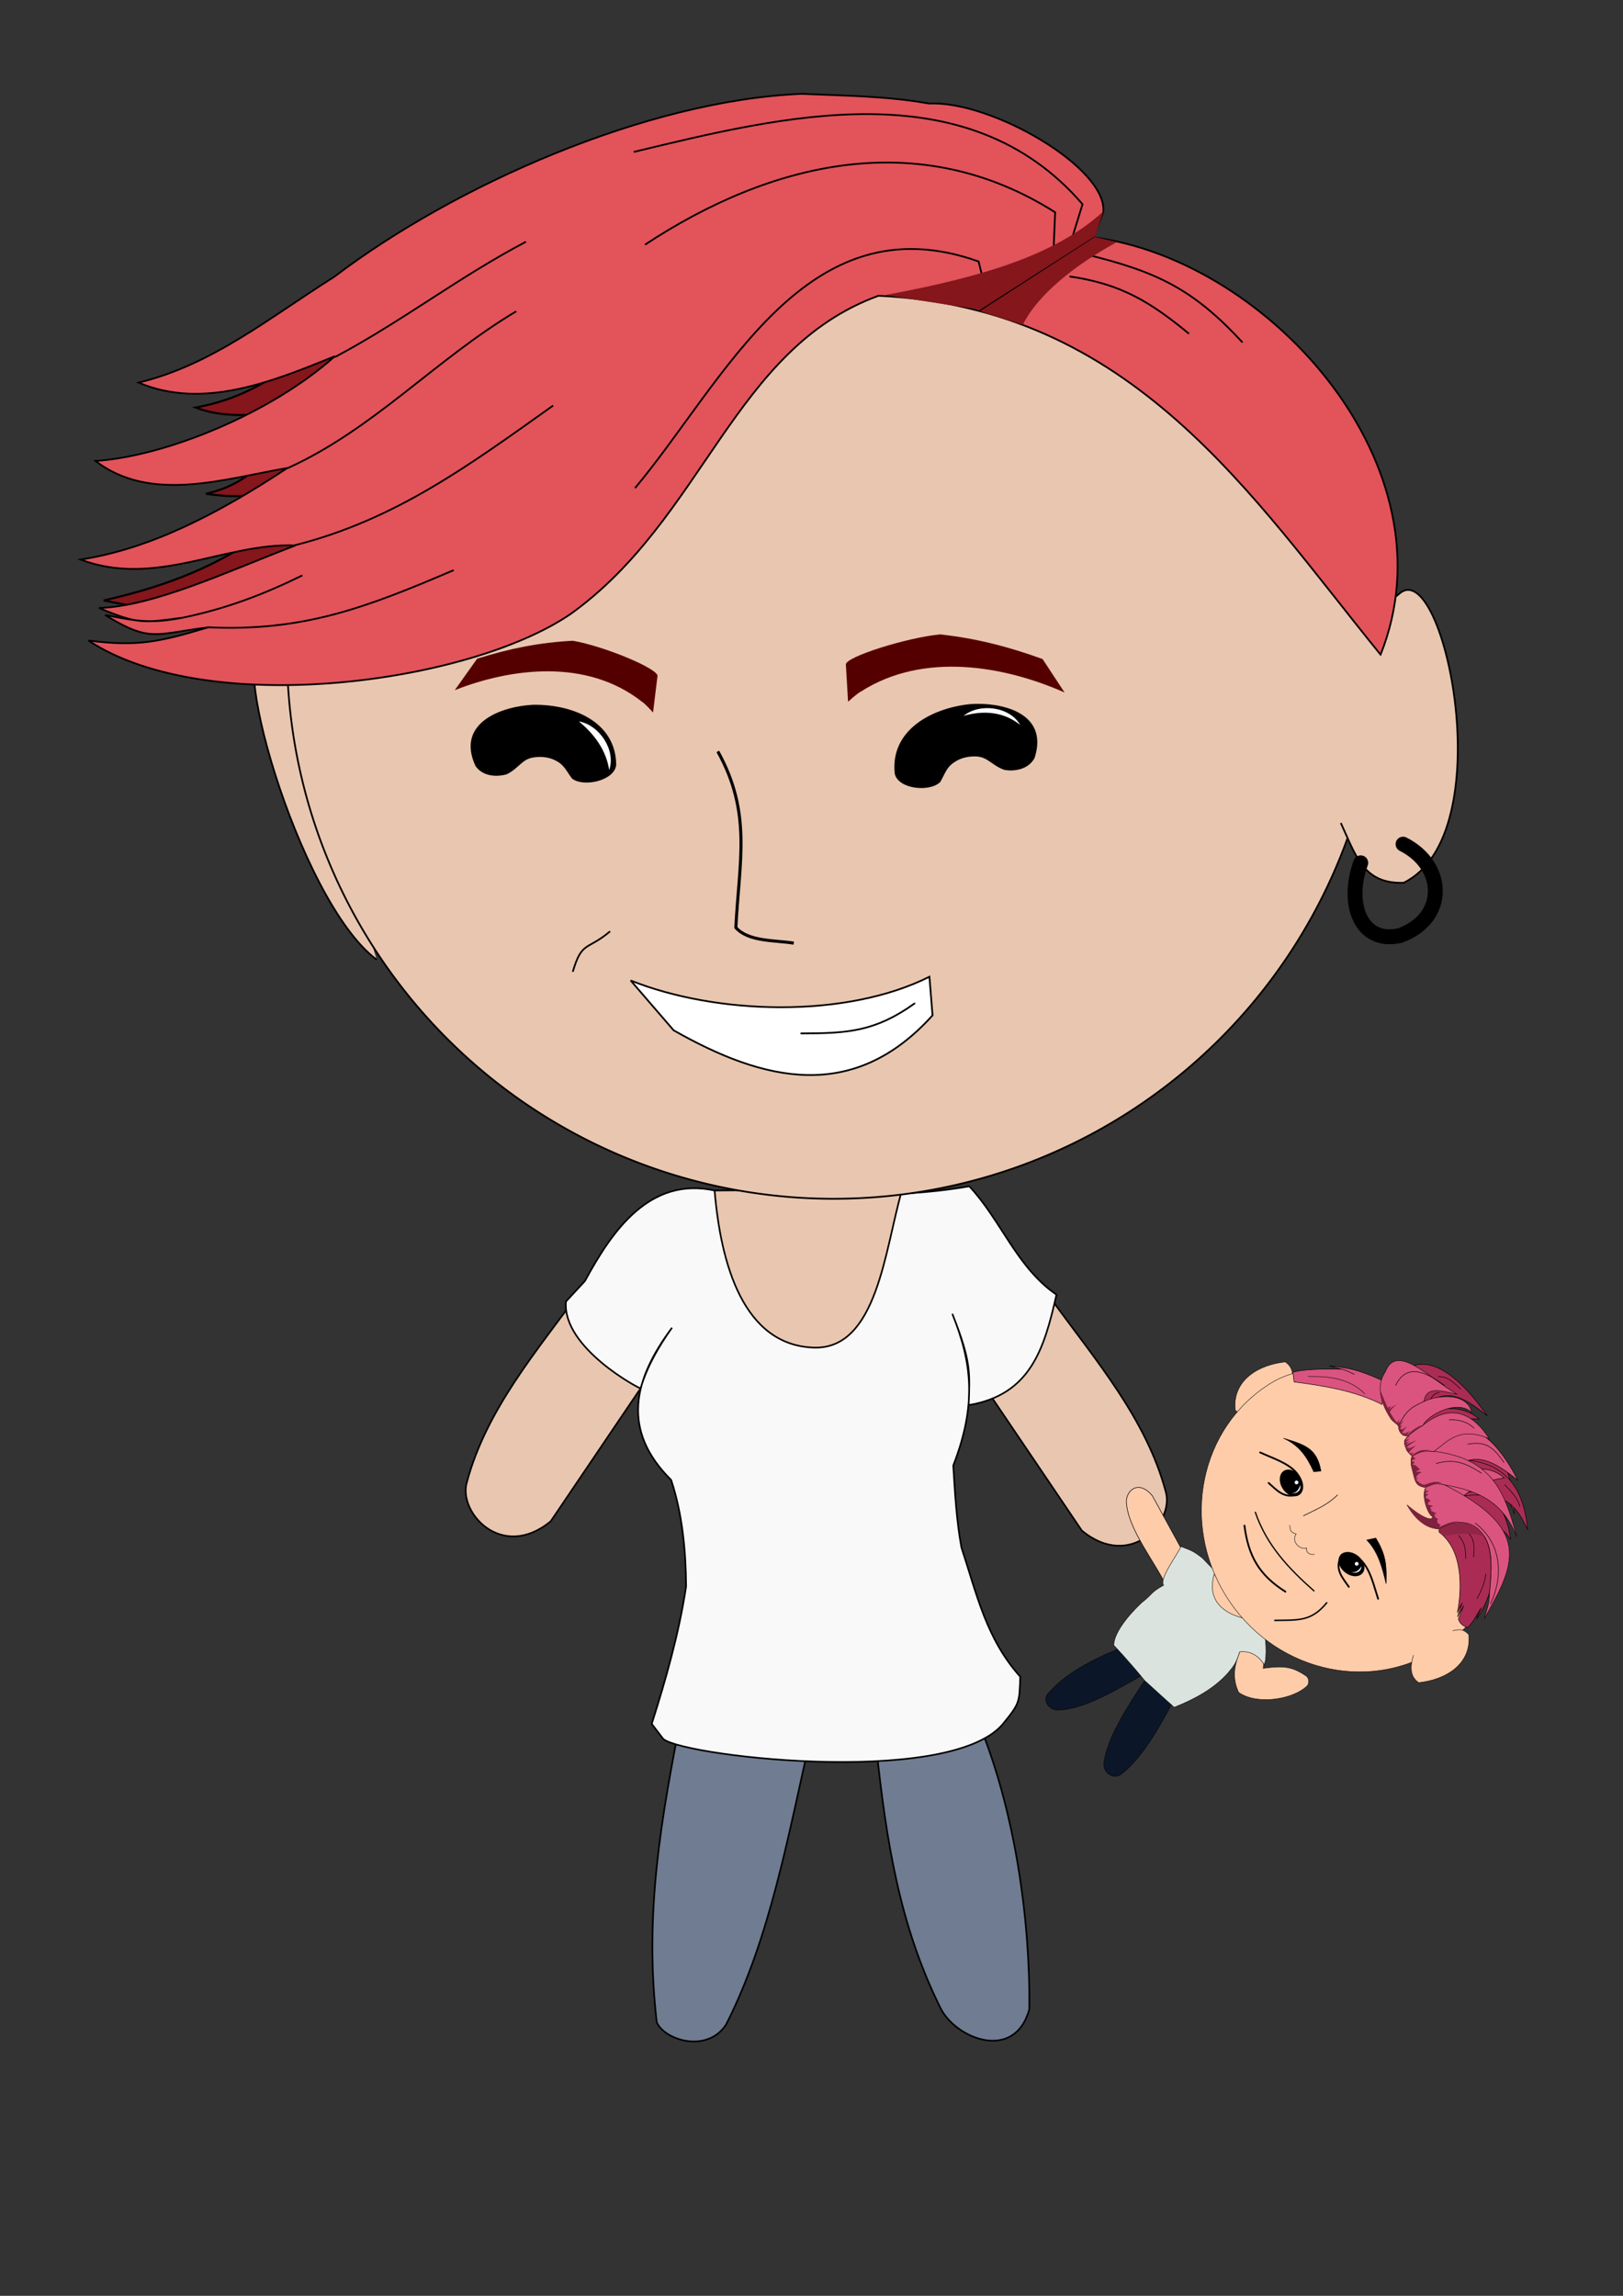 <?xml version="1.0" encoding="UTF-8" standalone="no"?>
<svg
   xmlns:dc="http://purl.org/dc/elements/1.1/"
   xmlns:cc="http://creativecommons.org/ns#"
   xmlns:rdf="http://www.w3.org/1999/02/22-rdf-syntax-ns#"
   xmlns:svg="http://www.w3.org/2000/svg"
   xmlns="http://www.w3.org/2000/svg"
   xmlns:sodipodi="http://sodipodi.sourceforge.net/DTD/sodipodi-0.dtd"
   xmlns:inkscape="http://www.inkscape.org/namespaces/inkscape"
   width="210mm"
   height="297mm"
   viewBox="0 0 210 297"
   version="1.1"
   id="svg1439"
   inkscape:version="1.0.1 (3bc2e813f5, 2020-09-07)"
   sodipodi:docname="Alessa.svg">
  <rect x="0" y="0" width="210" height="297" fill="#333333" stroke="none"/>
  <defs
     id="defs1433" />
  <sodipodi:namedview
     id="base"
     pagecolor="#ffffff"
     bordercolor="#666666"
     borderopacity="1.0"
     inkscape:pageopacity="0.0"
     inkscape:pageshadow="2"
     inkscape:zoom="0.7"
     inkscape:cx="403.50153"
     inkscape:cy="594.80859"
     inkscape:document-units="mm"
     inkscape:current-layer="g20769"
     inkscape:document-rotation="0"
     showgrid="false"
     inkscape:snap-nodes="false"
     inkscape:window-width="1920"
     inkscape:window-height="1017"
     inkscape:window-x="1912"
     inkscape:window-y="-8"
     inkscape:window-maximized="1" />
  <g
     inkscape:label="Layer 1"
     inkscape:groupmode="layer"
     id="layer1">
    <g
       id="g3259">
      <g
         id="g2206"
         transform="matrix(0.852,0,0,0.852,-55.864,44.942)">
        <g
           id="g2072"
           transform="matrix(0.943,0.034,-0.034,0.943,110.801,26.351)" />
      </g>
    </g>
    <path
       style="fill:#6f7c91;stroke:#000000;stroke-width:0.213px;stroke-linecap:butt;stroke-linejoin:miter;stroke-opacity:1"
       d="m 127.179,224.262 c 4.051,10.404 6.132,23.743 6.006,35.662 -1.918,6.935 -9.674,3.764 -11.551,-0.268 -5.286,-10.683 -6.953,-21.624 -8.221,-33.309 z"
       id="path953"
       sodipodi:nodetypes="ccccc" />
    <path
       style="fill:#6f7c91;stroke:#000000;stroke-width:0.213px;stroke-linecap:butt;stroke-linejoin:miter;stroke-opacity:1"
       d="m 104.876,224.745 c -2.858,12.565 -5.233,25.973 -10.935,37.177 -2.509,3.789 -8.054,1.936 -8.963,-0.326 -1.646,-14.072 0.58,-26.488 3.286,-40.193 z"
       id="path955"
       sodipodi:nodetypes="ccccc" />
    <path
       style="fill:#e9c6af;fill-opacity:1;stroke:#000000;stroke-width:0.213px;stroke-linecap:butt;stroke-linejoin:miter;stroke-opacity:1"
       d="m 82.89,179.602 -11.637,17.203 c -6.346,5.203 -12.046,-1.205 -10.834,-5.092 2.519,-9.368 9.024,-16.908 14.646,-24.655 z"
       id="path949-3"
       sodipodi:nodetypes="ccccc" />
    <path
       style="fill:#e9c6af;fill-opacity:1;stroke:#000000;stroke-width:0.213px;stroke-linecap:butt;stroke-linejoin:miter;stroke-opacity:1"
       d="m 128.348,180.81 11.637,17.203 c 6.346,5.203 12.046,-1.205 10.834,-5.092 -2.519,-9.368 -9.024,-16.908 -14.646,-24.655 z"
       id="path949"
       sodipodi:nodetypes="ccccc" />
    <path
       style="fill:#f9f9f9;stroke:#000000;stroke-width:0.213px;stroke-linecap:butt;stroke-linejoin:miter;stroke-opacity:1"
       d="M 92.462,154.013 C 84.104,152.202 79.249,159.123 75.684,165.726 l -2.454,2.649 c -0.531,5.995 9.635,11.359 9.66,11.228 0.844,-2.863 2.355,-5.436 4.059,-7.839 -5.001,6.701 -6.596,13.254 -0.107,19.696 1.449,4.385 1.901,9.15 1.934,13.761 -0.888,5.949 -2.62,12.046 -4.449,17.789 l 1.38,1.8 c 1.016,2.187 36.885,6.598 44.026,-1.747 2.251,-2.756 2.155,-2.786 2.277,-6.154 -4.392,-4.901 -5.6,-10.592 -7.607,-16.706 -0.65,-3.511 -0.839,-7.057 -1.06,-10.611 3.065,-7.926 2.431,-13.27 -0.123,-19.628 2.55,6.367 2.239,7.816 2.11,11.808 7.994,-1.325 9.783,-7.258 11.366,-14.284 -5.134,-3.526 -7.106,-9.536 -11.28,-14.025 -10.806,1.923 -21.999,0.756 -32.954,0.552 z"
       id="path945"
       sodipodi:nodetypes="cccccccccccccccccc" />
    <path
       style="fill:#e9c6af;fill-opacity:1;stroke:#000000;stroke-width:0.213px;stroke-linecap:butt;stroke-linejoin:miter;stroke-opacity:1"
       d="m 92.462,154.013 c 0.792,9.469 3.708,20.057 12.881,20.32 8.153,0.233 9.161,-12.77 11.322,-20.201 L 97.016,153.973 Z"
       id="path947"
       sodipodi:nodetypes="csccc" />
    <g
       id="g20232">
      <path
         style="fill:#e9c6af;fill-opacity:1;stroke:#000000;stroke-width:0.225px;stroke-linecap:butt;stroke-linejoin:miter;stroke-opacity:1"
         d="m 37.339,86.739 -2.662,-2.676 c -6.016,-2.836 3.799,32.433 14.065,40.089"
         id="path2062"
         sodipodi:nodetypes="ccc" />
      <path
         id="path2016"
         style="fill:#e9c6af;fill-opacity:1;stroke:#000000;stroke-width:0.226;stroke-linecap:round;stroke-linejoin:round"
         d="M 107.858,13.632 A 70.725,70.725 0 0 0 37.133,84.357 70.725,70.725 0 0 0 107.858,155.081 70.725,70.725 0 0 0 178.582,84.357 70.725,70.725 0 0 0 166.33,44.57 l -2.374,4.178 -54.332,-30.875 2.342,-4.122 a 70.725,70.725 0 0 0 -4.108,-0.12 z" />
      <path
         style="fill:#000000;stroke:#000000;stroke-width:0.225px;stroke-linecap:butt;stroke-linejoin:miter;stroke-opacity:1"
         d="m 115.88,100.064 c -0.596,-5.528 4.691,-8.342 9.64,-8.863 3.646,-0.281 10.154,0.887 8.24,6.813 -0.773,1.45 -2.549,1.678 -3.758,1.481 -1.593,-0.552 -2.165,-1.718 -3.724,-1.747 -0.995,-0.043 -2.01,0.205 -2.733,0.683 -1.182,0.713 -1.352,1.598 -1.971,2.659 -1.296,1.285 -5.268,0.889 -5.694,-1.025 z"
         id="path2018"
         sodipodi:nodetypes="cccccccc" />
      <path
         style="fill:#000000;stroke:#000000;stroke-width:0.225px;stroke-linecap:butt;stroke-linejoin:miter;stroke-opacity:1"
         d="m 79.619,98.93 c -0.071,-5.56 -5.658,-7.719 -10.634,-7.642 -3.653,0.158 -9.974,2.098 -7.363,7.752 0.941,1.347 2.732,1.361 3.909,1.019 1.515,-0.739 1.943,-1.966 3.487,-2.181 0.982,-0.162 2.02,-0.037 2.796,0.351 1.259,0.566 1.534,1.424 2.275,2.403 1.441,1.121 5.337,0.25 5.53,-1.701 z"
         id="path2018-2"
         sodipodi:nodetypes="cccccccc" />
      <path
         style="fill:#550000;stroke:none;stroke-width:0.226;stroke-linecap:butt;stroke-linejoin:round;stroke-miterlimit:4;stroke-dasharray:none;stroke-opacity:1"
         d="m 109.445,85.942 0.285,4.84 c 0,0 1.253,-1.139 1.651,-1.31 8.148,-5.225 18.663,-3.295 26.365,0.114 l -2.847,-4.328 c -4.443,-1.611 -8.577,-2.675 -13.268,-3.189 -4.379,0.434 -12.129,2.886 -12.186,3.872 z"
         id="path2035"
         sodipodi:nodetypes="ccccccc" />
      <path
         style="fill:#550000;fill-opacity:1;stroke:none;stroke-width:0.215;stroke-linecap:butt;stroke-linejoin:round;stroke-miterlimit:4;stroke-dasharray:none;stroke-opacity:1"
         d="m 85.076,87.436 -0.578,4.734 c 0,0 -1.076,-1.194 -1.431,-1.386 -7.144,-5.627 -16.929,-4.374 -24.227,-1.499 l 2.898,-4.074 c 4.187,-1.31 8.054,-2.101 12.396,-2.319 3.994,0.694 10.953,3.574 10.942,4.545 z"
         id="path2035-2"
         sodipodi:nodetypes="ccccccc" />
      <path
         style="fill:none;stroke:#000000;stroke-width:0.396;stroke-linecap:butt;stroke-linejoin:miter;stroke-miterlimit:4;stroke-dasharray:none;stroke-opacity:1"
         d="m 92.877,97.207 c 4.432,7.962 2.766,14.173 2.335,22.79 1.608,1.841 5.071,1.625 7.489,2.013"
         id="path2052"
         sodipodi:nodetypes="ccc" />
      <path
         style="fill:#ffffff;stroke:#000000;stroke-width:0.225px;stroke-linecap:butt;stroke-linejoin:miter;stroke-opacity:1"
         d="m 81.603,126.843 c 11.106,4.438 27.778,4.955 38.655,-0.483 l 0.403,4.993 c -10.241,11.352 -21.792,8.586 -33.501,1.933 z"
         id="path2054"
         sodipodi:nodetypes="ccccc" />
      <path
         style="fill:none;stroke:#000000;stroke-width:0.225px;stroke-linecap:butt;stroke-linejoin:miter;stroke-opacity:1"
         d="m 74.113,125.715 c 1.185,-4.035 1.846,-2.708 4.832,-5.235"
         id="path2056"
         sodipodi:nodetypes="cc" />
      <path
         style="fill:#e9c6af;fill-opacity:1;stroke:#000000;stroke-width:0.225px;stroke-linecap:butt;stroke-linejoin:miter;stroke-opacity:1"
         d="m 178.804,78.685 2.416,-2.013 c 5.686,-4.285 13.144,31.273 0.403,37.528 -5.242,0.183 -6.181,-3.524 -8.134,-7.731"
         id="path2060"
         sodipodi:nodetypes="cccc" />
      <path
         style="fill:#84161c;fill-opacity:1;stroke:#000000;stroke-width:0.265px;stroke-linecap:butt;stroke-linejoin:miter;stroke-opacity:1"
         d="M 73.138,20.033 54.24,35.152 39.31,46.68 c -4.54,2.048 -6.872,4.671 -13.985,6.048 3.743,1.418 7.337,0.89 10.961,0.756 l 20.411,-6.237 -19.088,9.449 c -3.654,2.394 -4.798,5.764 -10.961,7.182 7.312,1.098 12.221,-1.008 18.332,-1.512 l -11.528,6.993 c -4.849,3.39 -10.798,6.244 -20.033,8.315 L 20.978,79.186 43.278,75.784 71.249,62.177 Z"
         id="path20201"
         sodipodi:nodetypes="ccccccccccccccc" />
      <path
         style="fill:#e2535a;fill-opacity:1;stroke:#000000;stroke-width:0.225px;stroke-linecap:butt;stroke-linejoin:miter;stroke-opacity:1"
         d="m 178.632,84.689 c 9.674,-24.212 -14.306,-50.969 -37.128,-53.983 l 1.253,-3.303 c 0.531,-5.673 -14.454,-14.407 -22.55,-14.008 -5.456,-0.978 -10.992,-1.015 -16.514,-1.253 -20.037,0.835 -44.89,11.838 -60.475,23.689 -8.286,5.201 -15.703,11.354 -25.283,13.667 8.389,3.558 17.43,-0.18 25.397,-3.417 -8.337,7.464 -21.982,12.959 -30.978,13.553 7.167,5.476 16.577,2.328 24.828,0.911 -9.006,5.948 -17.762,10.466 -26.764,11.844 9.754,3.672 18.697,-2.201 27.789,-1.822 -8.596,3.293 -18.368,7.896 -25.397,8.086 5.102,2.118 5.657,1.941 10.819,1.253 -4.093,0.82 -6.091,0.425 -10.022,-0.342 5.865,3.609 6.496,2.436 13.325,1.594 -6.435,1.934 -9.221,2.508 -15.489,1.708 15.357,10.126 49.146,5.598 62.368,-3.42 17.321,-12.414 21.05,-34.344 39.864,-41.184 32.921,1.561 48.227,25.866 64.955,46.426 z"
         id="path2058"
         sodipodi:nodetypes="cccccccccccccccccccc" />
      <path
         style="fill:none;stroke:#000000;stroke-width:1.93;stroke-linecap:round;stroke-linejoin:miter;stroke-miterlimit:4;stroke-dasharray:none;stroke-opacity:1"
         d="m 181.542,109.206 c 5.536,2.792 5.731,9.597 -0.4,11.821 -5.111,1.162 -7.003,-4.174 -5.076,-9.405"
         id="path2133"
         sodipodi:nodetypes="ccc" />
      <path
         style="fill:none;stroke:#000000;stroke-width:0.225px;stroke-linecap:butt;stroke-linejoin:miter;stroke-opacity:1"
         d="m 138.377,31.896 1.691,-5.476 C 125.072,9.012 101.283,15.006 82.005,19.655 v 0"
         id="path2145"
         sodipodi:nodetypes="cccc" />
      <path
         style="fill:none;stroke:#000000;stroke-width:0.225px;stroke-linecap:butt;stroke-linejoin:miter;stroke-opacity:1"
         d="m 136.283,33.185 0.242,-5.718 C 118.879,16.278 99.693,20.961 83.455,31.655"
         id="path2147"
         sodipodi:nodetypes="ccc" />
      <path
         style="fill:none;stroke:#000000;stroke-width:0.225px;stroke-linecap:butt;stroke-linejoin:miter;stroke-opacity:1"
         d="m 127.264,36.406 -0.644,-2.577 C 104.246,25.854 93.802,49.236 82.166,63.142"
         id="path2149"
         sodipodi:nodetypes="ccc" />
      <path
         style="fill:none;stroke:#000000;stroke-width:0.225px;stroke-linecap:butt;stroke-linejoin:miter;stroke-opacity:1"
         d="m 140.31,32.863 c 9.34,2.247 14.062,4.51 20.455,11.435"
         id="path2151"
         sodipodi:nodetypes="cc" />
      <path
         style="fill:none;stroke:#000000;stroke-width:0.225px;stroke-linecap:butt;stroke-linejoin:miter;stroke-opacity:1"
         d="m 138.377,35.762 c 6.647,0.953 10.435,3.269 15.462,7.409"
         id="path2153"
         sodipodi:nodetypes="cc" />
      <path
         style="fill:none;stroke:#000000;stroke-width:0.225px;stroke-linecap:butt;stroke-linejoin:miter;stroke-opacity:1"
         d="M 43.333,46.195 C 52.064,41.56 59.213,35.931 68.046,31.276"
         id="path2155"
         sodipodi:nodetypes="cc" />
      <path
         style="fill:none;stroke:#000000;stroke-width:0.225px;stroke-linecap:butt;stroke-linejoin:miter;stroke-opacity:1"
         d="M 37.197,60.573 C 48.38,55.504 56.254,46.563 66.794,40.273"
         id="path2157"
         sodipodi:nodetypes="cc" />
      <path
         style="fill:none;stroke:#000000;stroke-width:0.225px;stroke-linecap:butt;stroke-linejoin:miter;stroke-opacity:1"
         d="M 38.08,70.554 C 51.186,67.256 60.747,60.154 71.577,52.459"
         id="path2159"
         sodipodi:nodetypes="cc" />
      <path
         style="fill:none;stroke:#000000;stroke-width:0.225px;stroke-linecap:butt;stroke-linejoin:miter;stroke-opacity:1"
         d="m 23.566,79.923 c 5.726,-1.188 10.424,-2.974 15.553,-5.484"
         id="path2161"
         sodipodi:nodetypes="cc" />
      <path
         style="fill:none;stroke:#000000;stroke-width:0.225px;stroke-linecap:butt;stroke-linejoin:miter;stroke-opacity:1"
         d="M 26.832,81.146 C 39.302,81.744 47.481,78.552 58.708,73.756"
         id="path2163"
         sodipodi:nodetypes="cc" />
      <path
         style="fill:none;stroke:#000000;stroke-width:0.226;stroke-linecap:round;stroke-linejoin:miter;stroke-miterlimit:4;stroke-dasharray:none;stroke-opacity:1"
         d="m 118.325,129.822 c -5.079,3.628 -8.64,3.866 -14.657,3.866"
         id="path2165"
         sodipodi:nodetypes="cc" />
      <path
         style="fill:#ffffff;stroke:none;stroke-width:0.265px;stroke-linecap:butt;stroke-linejoin:miter;stroke-opacity:1"
         d="m 124.681,92.609 c 2.085,-1.701 5.977,-1.195 7.317,1.169 -2.141,-1.726 -4.783,-1.905 -7.317,-1.169 z"
         id="path2208"
         sodipodi:nodetypes="ccc" />
      <path
         style="fill:#ffffff;stroke:none;stroke-width:0.265px;stroke-linecap:butt;stroke-linejoin:miter;stroke-opacity:1"
         d="m 74.901,93.326 c 2.652,0.456 4.825,3.724 3.921,6.287 -0.382,-2.562 -1.959,-4.688 -3.921,-6.287 z"
         id="path2208-0"
         sodipodi:nodetypes="ccc" />
      <path
         style="fill:none;stroke:#000000;stroke-width:0.265px;stroke-linecap:butt;stroke-linejoin:miter;stroke-opacity:1"
         d="m 141.517,30.687 -14.812,9.568"
         id="path20195"
         sodipodi:nodetypes="cc" />
      <path
         style="mix-blend-mode:darken;fill:#84161c;fill-opacity:1;stroke:none;stroke-width:0.265px;stroke-linecap:butt;stroke-linejoin:miter;stroke-opacity:1"
         d="m 142.759,27.348 c -6.264,5.728 -15.837,8.505 -28.232,10.828 l 12.284,1.89 14.93,-9.544 z"
         id="path20197"
         sodipodi:nodetypes="ccccc" />
      <path
         style="mix-blend-mode:darken;fill:#84161c;fill-opacity:1;stroke:none;stroke-width:0.265px;stroke-linecap:butt;stroke-linejoin:miter;stroke-opacity:1"
         d="m 126.788,40.26 5.553,1.762 c 1.879,-3.849 6.72,-7.738 12.176,-10.709 l -2.858,-0.661 z"
         id="path20199"
         sodipodi:nodetypes="ccccc" />
    </g>
    <g
       id="g3259-4"
       transform="matrix(0.375,0,0,0.375,-427.707,-38.647)">
      <g
         id="g2206-5"
         transform="matrix(0.852,0,0,0.852,-55.864,44.942)">
        <g
           id="g2072-6"
           transform="matrix(0.943,0.034,-0.034,0.943,110.801,26.351)" />
      </g>
      <g
         id="g20769"
         transform="matrix(0.177,0.191,-0.191,0.177,371.538,311.115)">
        <g
           id="g20885"
           transform="translate(3387.117,-2750.414)">
          <g
             id="g3969"
             transform="matrix(7.05,-5.114,5.114,7.05,-101.339,-899.662)">
            <path
               style="fill:#ffccaa;fill-opacity:1;stroke:#000000;stroke-width:0.09px;stroke-linecap:butt;stroke-linejoin:miter;stroke-opacity:1"
               d="m -14.665,157.735 -5.803,-6.921 c -2.675,-2.193 -4.18,0.177 -3.669,1.816 1.062,3.949 6.119,8.073 8.489,11.338 z"
               id="path949-9"
               sodipodi:nodetypes="ccccc" />
          </g>
          <path
             style="fill:#ffccaa;fill-opacity:1;stroke:#000000;stroke-width:0.586px;stroke-linecap:butt;stroke-linejoin:miter;stroke-opacity:1"
             d="m 751.417,300.456 c 13.209,6.861 26.152,-3.063 41.536,15.347 15.392,-21.673 23.493,-29.346 44.798,-34.497 5.949,-2.131 11.707,3.563 11.81,7.539 0.871,25.673 -26.035,66.356 -55.353,72.583 -38.264,-12.578 -36.951,-47.448 -62.996,-83.297 z"
             id="path3106-0"
             sodipodi:nodetypes="ccccccc" />
          <path
             style="fill:#0b1728;stroke:#000000;stroke-width:0.586px;stroke-linecap:butt;stroke-linejoin:miter;stroke-opacity:1"
             d="m 743.349,432.04 c 12.996,35.888 28.082,82.648 24.566,117.8 -2.127,12.932 -18.498,14.849 -25.454,7.104 -23.218,-25.658 -36.2,-81.864 -44.397,-114.84 z"
             id="path3089-9"
             sodipodi:nodetypes="ccccc" />
          <path
             style="fill:#0b1728;fill-opacity:1;stroke:#000000;stroke-width:0.586px;stroke-linecap:butt;stroke-linejoin:miter;stroke-opacity:1"
             d="m 648.043,427.601 c -13.815,35.379 -28.455,78.91 -24.566,117.8 -0.385,14.92 17.765,16.523 25.454,7.104 23.218,-25.658 33.24,-78.313 41.437,-111.288 z"
             id="path3089-2-0"
             sodipodi:nodetypes="ccccc" />
          <path
             style="fill:#dbe3de;stroke:#000000;stroke-width:0.586px;stroke-linecap:butt;stroke-linejoin:miter;stroke-opacity:1"
             d="m 630.856,275.663 c -13.145,2.399 -14.779,2.58 -30.356,10.405 4.622,10.042 11.692,51.066 22.019,51.733 -5.002,20.461 -1.017,16.643 -2.889,37.706 0.415,28.707 5.683,54.898 16.395,64.816 0,0 30.535,-0.393 62.04,1.78 21.065,-1.707 52.557,-4.626 52.557,-4.626 10.353,-26.591 17.651,-54.978 15.223,-82.096 -1.853,-16.765 -3.527,-19.073 -10.077,-31.572 13.479,-18.591 34.187,-11.414 34.299,-12.675 -2.656,-7.593 -28.028,-29.813 -40.738,-33.145 -6.709,-1.759 -12.971,-1.081 -18.113,0.142 -22.589,-7.165 -77.19,-2.935 -77.19,-2.935 z"
             id="path3087-4"
             sodipodi:nodetypes="ccccscscccsccc" />
          <g
             id="g20824"
             transform="rotate(10.906,643.929,298.609)">
            <path
               style="fill:#aa2c54;fill-opacity:1;stroke:#000000;stroke-width:0.705px;stroke-linecap:butt;stroke-linejoin:miter;stroke-opacity:1"
               d="m 674.764,-69.063 c 9.272,-77.055 65.184,-65.74 121.195,-33.928 -57.906,-14.629 -60.843,8.158 -77.867,58.445 17.907,-21.809 16.447,-61.259 80.484,-45.026 -31.346,11.716 -47.036,45.207 -52.726,71.166 z"
               id="path11741-9"
               sodipodi:nodetypes="cccccc" />
            <path
               style="fill:#aa2c54;fill-opacity:1;stroke:#000000;stroke-width:0.705px;stroke-linecap:butt;stroke-linejoin:miter;stroke-opacity:1"
               d="m 565.942,-49.773 c -34.126,-69.706 36.34,-88.025 100.645,-91.791 -56.55,19.215 -64.014,37.343 -50.951,88.802 3.166,-28.041 14.943,-67.493 48.848,-77.329 -17.126,21.965 -20.68,59.289 -11.338,84.168 z"
               id="path11741-97"
               sodipodi:nodetypes="cccccc" />
            <path
               style="fill:#aa2c54;fill-opacity:1;stroke:#000000;stroke-width:0.705px;stroke-linecap:butt;stroke-linejoin:miter;stroke-opacity:1"
               d="m 696.408,-79.855 c 37.791,-56.183 84.401,-47.959 126.582,-27.351 -45.954,-5.852 -64.034,5.654 -87.675,58.409 3.566,-52.626 54.899,-47.643 86.666,-32.242 -36.256,-0.562 -53.666,37.708 -63.389,62.441 z"
               id="path11741-2"
               sodipodi:nodetypes="cccccc" />
            <path
               style="fill:#da547f;fill-opacity:1;stroke:#000000;stroke-width:0.705px;stroke-linecap:butt;stroke-linejoin:miter;stroke-opacity:1"
               d="m 666.004,-39.996 c -34.126,-69.706 14.605,-98.002 94.588,-90.722 -56.55,19.215 -67.221,38.055 -54.158,89.514 3.166,-28.041 8.173,-66.068 42.078,-75.903 -12.494,24.46 -12.128,55.726 -2.786,80.605 z"
               id="path11741"
               sodipodi:nodetypes="cccccc" />
            <path
               style="fill:#ffccaa;fill-opacity:1;stroke:#000000;stroke-width:0.586px;stroke-linecap:butt;stroke-linejoin:miter;stroke-opacity:1"
               d="m 499.008,122.565 c -3.882,10.373 -5.617,13.117 -15.687,15.391 -36.005,-18.061 -34.185,-58.597 -18.943,-89.978 14.143,-6.425 25.483,3.01 34.63,13.319"
               id="path2812-9-3"
               sodipodi:nodetypes="cccc" />
            <path
               style="fill:#ffccaa;fill-opacity:1;stroke:#000000;stroke-width:0.586px;stroke-linecap:butt;stroke-linejoin:miter;stroke-opacity:1"
               d="m 653.075,276.355 c 25.377,28.222 51.7,15.621 69.555,-1.184 z"
               id="path3168-2"
               sodipodi:nodetypes="ccc" />
            <g
               id="g20772">
              <path
                 id="path2808-7"
                 style="mix-blend-mode:normal;fill:#ffccaa;stroke:#000000;stroke-width:0.574;stroke-linecap:round;stroke-linejoin:round;stroke-opacity:1"
                 d="m 803.727,-75.034 -94.51,32.241 -128.003,-28.711 -18.871,18.186 c 1.894,-2.084 3.894,-4.113 5.972,-6.097 -46.418,37.776 -90.103,80.845 -90.102,139.113 1.9e-4,109.808 93.14,198.825 208.034,198.825 114.894,0 208.033,-89.017 208.034,-198.825 3e-5,-70.782 -26.546,-119.124 -90.553,-154.731 z"
                 sodipodi:nodetypes="ccccccssc" />
            </g>
            <path
               style="fill:#da547f;fill-opacity:1;stroke:#000000;stroke-width:0.705px;stroke-linecap:butt;stroke-linejoin:miter;stroke-opacity:1"
               d="m 580.039,-31.018 c -35.325,20.993 -64.873,56.158 -86.943,83.024 l -11.759,-5.345 c 6.219,-21.069 30.992,-57.196 30.992,-57.196 2.077,-2.077 -13.181,12.153 -12.909,11.742 0.74,-1.116 12.402,-14.889 13.277,-15.904 11.557,-13.411 26.958,-24.581 42.755,-34.849 z"
               id="path11823"
               sodipodi:nodetypes="ccccsscc" />
            <path
               style="fill:#da547f;fill-opacity:1;stroke:#000000;stroke-width:0.586px;stroke-linecap:butt;stroke-linejoin:miter;stroke-opacity:1"
               d="m 545.596,-57.773 c 8.66,19.844 30.151,27.174 56.535,26.773 4.03,-0.061 11.255,-3.417 12.671,-3.487 1.112,-0.055 5.244,2.593 8.467,2.44 6.995,-0.332 6.956,-1.718 10.515,-6.222 2.369,9.413 4.028,9.281 14.31,11.396 3.126,0.643 11.074,-1.867 11.074,-1.867 0,0 3.567,5.831 12.622,8.468 16.605,4.835 22.842,10.043 32.032,-1.654 8.234,12.555 34.11,15.838 37.164,12.665 7.141,2.316 -4.472,12.53 -30.467,20.403 24.175,1.014 41.182,-6.5 49.53,-19.41 0,0 36.945,-2.849 57.416,-9.472 14.255,6.315 46.561,18.252 41.649,38.719 4.668,6.318 8.264,-4.046 12.647,-2.455 5.254,1.907 11.446,14.747 19.374,9.99 C 889.782,22.451 880.95,11.476 878.993,6.274 874.669,-5.22 875.899,-9.629 867.408,-19.792 878.808,-12.989 883.945,-5.384 892.602,4.235 851.717,-72.766 823.45,-110.86 714.466,-45.27 c 32.746,-37.375 63.12,-53.069 108.845,-44.557 -62.142,-19.231 -105.88,-26.005 -154.2,33.026 -1.442,-23.415 -10.661,-45.85 24.503,-70.891 -47.774,0.679 -66.517,24.904 -61.551,64.945 -8.023,-12.008 -5.707,-57.574 20.112,-63.689 -29.458,-9.635 -45.445,32.982 -46.044,46.044 -16.777,-13.649 0.975,-27.419 15.069,-42.276 -36.208,19.524 -100.867,31.606 -75.604,64.896 z"
               id="path2810-4"
               sodipodi:nodetypes="cssscscsccccccscsccccccccccc" />
            <path
               style="fill:#ffccaa;fill-opacity:1;stroke:#000000;stroke-width:0.586px;stroke-linecap:butt;stroke-linejoin:miter;stroke-opacity:1"
               d="m 883.939,47.859 c 3.882,-10.373 5.617,-13.117 15.687,-15.391 36.005,18.061 34.185,58.597 18.943,89.978 -14.143,6.425 -25.483,-3.01 -34.63,-13.319"
               id="path2812-6"
               sodipodi:nodetypes="cccc" />
            <path
               style="fill:#000000;stroke:#000000;stroke-width:0.586px;stroke-linecap:butt;stroke-linejoin:miter;stroke-opacity:1"
               d="m 548.89,103.503 c 19.487,-13.081 37.321,-13.353 58.9,-10.655 l 4.44,-8.583 c -28.997,-11.91 -41.936,0.51 -63.34,19.239 z"
               id="path2816-6"
               sodipodi:nodetypes="cccc" />
            <path
               style="fill:#000000;stroke:#000000;stroke-width:0.586px;stroke-linecap:butt;stroke-linejoin:miter;stroke-opacity:1"
               d="m 725.886,69.465 -4.144,11.543 c 21.655,-4.597 42.39,2.094 62.748,8.879 C 766.448,77.932 753.748,69.578 725.886,69.465 Z"
               id="path2818-4"
               sodipodi:nodetypes="cccc" />
            <g
               id="g2828-5"
               transform="matrix(2.215,0,0,2.215,454.768,-40.343)">
              <path
                 style="fill:none;stroke:#000000;stroke-width:1.065;stroke-linecap:round;stroke-linejoin:miter;stroke-miterlimit:4;stroke-dasharray:none;stroke-opacity:1"
                 d="m 42.362,81.25 c 9.721,-6.377 20.94,-17.034 31.734,-9.667 0.381,0.26 0.494,1.043 0.873,1.348 -0.029,0.612 0.718,1.093 0.641,1.644 -1.313,9.377 -9.306,10.166 -15.074,12.02"
                 id="path2820-5"
                 sodipodi:nodetypes="cscsc" />
              <ellipse
                 style="opacity:1;fill:#000000;stroke-width:0.279;stroke-linecap:round;stroke-linejoin:round"
                 id="path2824-3"
                 cx="67.753"
                 cy="74.969"
                 rx="8.553"
                 ry="6.281" />
            </g>
            <g
               id="g2828-7-9"
               transform="matrix(-2.088,0.74,0.74,2.088,824.151,-91.589)">
              <path
                 style="fill:none;stroke:#000000;stroke-width:1.065;stroke-linecap:round;stroke-linejoin:miter;stroke-miterlimit:4;stroke-dasharray:none;stroke-opacity:1"
                 d="m 42.362,81.25 c 9.803,-6.431 21.463,-16.696 32.332,-8.967 0.29,0.206 0.023,0.658 0.312,0.89 -0.022,0.453 0.708,0.547 0.66,0.966 -1.124,9.79 -9.273,10.575 -15.129,12.457"
                 id="path2820-0-5"
                 sodipodi:nodetypes="cscsc" />
              <ellipse
                 style="opacity:1;fill:#000000;stroke-width:0.279;stroke-linecap:round;stroke-linejoin:round"
                 id="path2824-8-2"
                 cx="67.753"
                 cy="74.969"
                 rx="8.553"
                 ry="6.281" />
            </g>
            <path
               style="fill:none;stroke:#000000;stroke-width:0.586px;stroke-linecap:butt;stroke-linejoin:miter;stroke-opacity:1"
               d="m 701.349,149.748 c -1.945,4.711 -7.036,9.325 -12.727,4.44 -2.906,10.353 -19.125,12.268 -23.086,2.072 -6.914,5.877 -8.871,3.558 -14.503,0.888 v 0"
               id="path2853-1"
               sodipodi:nodetypes="ccccc" />
            <path
               style="fill:none;stroke:#000000;stroke-width:0.808;stroke-linecap:round;stroke-linejoin:miter;stroke-miterlimit:4;stroke-dasharray:none;stroke-opacity:1"
               d="m 650.605,82.366 c 4.235,18.412 1.3,34.226 -0.444,52.832"
               id="path2855-6"
               sodipodi:nodetypes="cc" />
            <path
               style="fill:none;stroke:#000000;stroke-width:1.694;stroke-linecap:round;stroke-linejoin:miter;stroke-miterlimit:4;stroke-dasharray:none;stroke-opacity:1"
               d="m 612.573,186.945 c 44.932,10.329 86.101,1.972 129.341,-10.883"
               id="path3081-7"
               sodipodi:nodetypes="cc" />
            <path
               style="fill:none;stroke:#000000;stroke-width:2.359;stroke-linecap:round;stroke-linejoin:miter;stroke-miterlimit:4;stroke-dasharray:none;stroke-opacity:1"
               d="m 619.898,208.502 c 37.332,17.104 66.239,18.001 102.97,0.209"
               id="path3083-3"
               sodipodi:nodetypes="cc" />
            <path
               style="fill:none;stroke:#000000;stroke-width:1.916;stroke-linecap:round;stroke-linejoin:miter;stroke-miterlimit:4;stroke-dasharray:none;stroke-opacity:1"
               d="m 764.307,169.992 c 10.484,30.855 -0.725,44.203 -16.534,70.74"
               id="path3085-0"
               sodipodi:nodetypes="cc" />
            <path
               style="fill:none;stroke:#000000;stroke-width:0.586px;stroke-linecap:butt;stroke-linejoin:miter;stroke-opacity:1"
               d="m 867.156,-19.666 c -24.444,-18.713 -56.277,-45.268 -87.402,-28.964"
               id="path3170-8"
               sodipodi:nodetypes="cc" />
            <path
               style="fill:none;stroke:#000000;stroke-width:0.705px;stroke-linecap:butt;stroke-linejoin:miter;stroke-opacity:1"
               d="m 684.665,-99.454 c 9.335,-23.723 22.109,-26.75 46.361,-28.219"
               id="path11770"
               sodipodi:nodetypes="cc" />
            <path
               style="fill:none;stroke:#000000;stroke-width:0.705px;stroke-linecap:butt;stroke-linejoin:miter;stroke-opacity:1"
               d="m 755.969,-112.808 c 11.746,-2.297 23.863,-5.652 35.526,-1.764"
               id="path11772"
               sodipodi:nodetypes="cc" />
            <path
               style="fill:none;stroke:#000000;stroke-width:0.705px;stroke-linecap:butt;stroke-linejoin:miter;stroke-opacity:1"
               d="m 684.283,-50.275 c 6.845,-24.707 20.601,-34.037 42.833,-44.597"
               id="path11774"
               sodipodi:nodetypes="cc" />
            <path
               style="fill:none;stroke:#000000;stroke-width:0.705px;stroke-linecap:butt;stroke-linejoin:miter;stroke-opacity:1"
               d="m 587.912,-113.564 c 6.947,-11.835 17.49,-13.07 29.983,-16.881"
               id="path11776"
               sodipodi:nodetypes="cc" />
            <path
               style="fill:none;stroke:#000000;stroke-width:0.705px;stroke-linecap:butt;stroke-linejoin:miter;stroke-opacity:1"
               d="m 607.974,-89.88 c -4.763,-7.431 -1.667,-11.607 -1.165,-14.362"
               id="path11778"
               sodipodi:nodetypes="cc" />
            <path
               style="fill:#ffffff;stroke:none;stroke-width:0.705px;stroke-linecap:butt;stroke-linejoin:miter;stroke-opacity:1"
               d="m 747.689,105.276 c 6.34,5.022 4.21,11.428 -0.534,15.856 4.118,-5.401 3.143,-10.205 0.534,-15.856 z"
               id="path11673"
               sodipodi:nodetypes="ccc" />
            <circle
               style="fill:#ffffff;stroke:none;stroke-width:1.429;stroke-linecap:round;stroke-linejoin:round"
               id="path11675"
               cx="741.454"
               cy="109.017"
               r="2.494" />
            <circle
               style="fill:#ffffff;stroke:none;stroke-width:1.429;stroke-linecap:round;stroke-linejoin:round"
               id="path11675-5"
               cx="607.832"
               cy="119.707"
               r="2.494" />
            <path
               style="fill:#ffffff;stroke:none;stroke-width:0.705px;stroke-linecap:butt;stroke-linejoin:miter;stroke-opacity:1"
               d="m 613.38,117.309 c 7.431,3.193 7.047,9.934 3.622,15.446 2.565,-6.288 0.371,-10.672 -3.622,-15.446 z"
               id="path11673-3"
               sodipodi:nodetypes="ccc" />
            <path
               style="fill:none;stroke:#000000;stroke-width:0.705px;stroke-linecap:butt;stroke-linejoin:miter;stroke-opacity:1"
               d="m 671.316,-118.04 c -13.426,3.449 -21.011,12.202 -27.139,22.17"
               id="path11709"
               sodipodi:nodetypes="cc"
               inkscape:transform-center-x="-1.0739665"
               inkscape:transform-center-y="0.67199609" />
            <path
               style="fill:none;stroke:#000000;stroke-width:0.705px;stroke-linecap:butt;stroke-linejoin:miter;stroke-opacity:1"
               d="m 602.523,-114.647 c -24.766,9.962 -53.38,25.102 -34.207,55.23"
               id="path11711"
               sodipodi:nodetypes="cc" />
            <path
               style="fill:none;stroke:#000000;stroke-width:0.705px;stroke-linecap:butt;stroke-linejoin:miter;stroke-opacity:1"
               d="m 880.421,-13.202 c -23.221,-35.766 -61.328,-54.924 -101.909,-39.552"
               id="path11719"
               sodipodi:nodetypes="cc" />
            <path
               style="fill:none;stroke:#000000;stroke-width:0.705px;stroke-linecap:butt;stroke-linejoin:miter;stroke-opacity:1"
               d="m 605.962,-80.516 c -0.538,8.301 -3.551,18.638 2.578,32.773"
               id="path11721"
               sodipodi:nodetypes="cc" />
            <path
               style="fill:#aa2c54;fill-opacity:1;stroke:#000000;stroke-width:0.705px;stroke-linecap:butt;stroke-linejoin:miter;stroke-opacity:1"
               d="m 779.989,-48.774 c -15.38,9.433 -18.606,24.543 -20.095,40.471 0,0 2.638,2.275 4.004,2.374 47.924,-18.812 103.139,36.075 103.139,36.075 l -7.769,-12.414 12.534,15.166 -8.396,-15.226 c 0,0 10.664,15.437 11.788,15.702 5.519,1.299 10.736,0.135 15.862,-4.899 -0.91,-4.229 -2.738,-7.024 -3.992,-10.979 -0.359,-1.132 -8.487,-16.421 -8.886,-17.54 -0.382,-1.073 9.549,13.625 9.125,12.559 -3.71,-9.336 -10.877,-21.332 -19.481,-31.645 -3.254,-3.9 -25.677,-18.746 -25.762,-18.915 -22.209,-14.065 -40.562,-20.946 -62.071,-10.728 z"
               id="path11780"
               sodipodi:nodetypes="cccccccscsssscc" />
            <path
               style="fill:none;stroke:#000000;stroke-width:0.705px;stroke-linecap:butt;stroke-linejoin:miter;stroke-opacity:1"
               d="m 777.799,-36.363 c 17.045,-5.837 24.474,-0.584 38.127,9.264"
               id="path11782"
               sodipodi:nodetypes="cc" />
            <path
               style="fill:none;stroke:#000000;stroke-width:0.705px;stroke-linecap:butt;stroke-linejoin:miter;stroke-opacity:1"
               d="m 780.828,-25.495 c 13.991,-1.969 19.707,1.59 31.535,8.374"
               id="path11784"
               sodipodi:nodetypes="cc" />
            <path
               style="fill:none;stroke:#000000;stroke-width:0.705px;stroke-linecap:butt;stroke-linejoin:miter;stroke-opacity:1"
               d="m 843.185,-29.059 c 9.554,7.269 16.1,17.102 21.914,27.437"
               id="path11786"
               sodipodi:nodetypes="cc" />
            <path
               style="mix-blend-mode:darken;fill:#902547;fill-opacity:1;stroke:none;stroke-width:0.705px;stroke-linecap:butt;stroke-linejoin:miter;stroke-opacity:1"
               d="m 760.161,-7.857 3.774,1.99 6.738,-2.242 c 7.92,-16.949 15.228,-34.465 29.575,-45.447 -6.203,-0.622 -12.861,1.665 -20.132,4.365 -20.812,15.763 -17.243,29.585 -19.954,41.334 z"
               id="path11788"
               sodipodi:nodetypes="cccccc" />
            <path
               style="fill:none;stroke:#000000;stroke-width:0.705px;stroke-linecap:butt;stroke-linejoin:miter;stroke-opacity:1"
               d="m 669.476,-56.674 c -9.385,12.791 -9.194,13.338 -10.333,28.15"
               id="path11790"
               sodipodi:nodetypes="cc" />
            <path
               style="fill:none;stroke:#000000;stroke-width:0.705px;stroke-linecap:butt;stroke-linejoin:miter;stroke-opacity:1"
               d="m 608.344,-48.167 6.614,13.585"
               id="path11792"
               sodipodi:nodetypes="cc" />
            <path
               style="fill:none;stroke:#000000;stroke-width:0.705px;stroke-linecap:butt;stroke-linejoin:miter;stroke-opacity:1"
               d="m 632.418,-62.731 c -0.893,8.344 0.117,16.321 1.292,24.542"
               id="path11794"
               sodipodi:nodetypes="cc" />
            <path
               style="fill:none;stroke:#000000;stroke-width:0.586px;stroke-linecap:butt;stroke-linejoin:miter;stroke-opacity:1"
               d="M 556.204,-19.199 C 518.309,-10.819 501.804,26.652 496.416,32.597"
               id="path3174-5"
               sodipodi:nodetypes="cc" />
            <path
               style="fill:none;stroke:#000000;stroke-width:0.705px;stroke-linecap:butt;stroke-linejoin:miter;stroke-opacity:1"
               d="m 512.576,-11.016 c 4.437,-3.899 9.43,-6.991 14.362,-10.204"
               id="path11892"
               sodipodi:nodetypes="cc" />
            <path
               style="fill:none;stroke:#000000;stroke-width:0.705px;stroke-linecap:butt;stroke-linejoin:miter;stroke-opacity:1"
               d="m 714.551,-45.45 c -9.689,9.697 -8.548,10.012 -10.868,23.072"
               id="path11903"
               sodipodi:nodetypes="cc" />
            <path
               style="mix-blend-mode:darken;fill:#7e213e;fill-opacity:1;stroke:none;stroke-width:0.705px;stroke-linecap:butt;stroke-linejoin:miter;stroke-opacity:1"
               d="m 563.469,-39.036 c 8.437,1.595 24.156,3.905 24.156,3.905 l 0.661,-6.333 c -1.095,0.687 2.632,6.919 2.928,6.656 -1.479,-2.001 -1.569,-14.296 -0.533,-15.865 -1.621,0.427 1.563,17.072 4.114,16.082 0,0 0.747,0.032 1.121,0.045 4.782,0.165 9.658,0.016 14.766,-0.57 0.235,-1.739 -1.326,-3.221 -2.138,-4.81 1.676,1.33 3.548,2.562 4.098,4.454 0.108,-1.316 -0.435,-3.581 -1.247,-6.236 l 3.563,6.948 c -1.285,-3.567 -1.448,-7.022 -1.96,-10.512 1.404,3.473 2.516,7.903 4.454,9.621 -0.341,-1.554 0.364,-2.875 0.713,-4.276 0.258,1.967 0.415,3.963 2.138,5.523 0.593,-0.863 1.14,-1.937 1.96,-1.782 l 1.069,2.672 c -1.551,-3.72 -0.918,-6.936 -1.069,-10.333 1.33,4.002 2.502,8.837 4.276,10.512 0.611,-1.202 1.424,-2.174 1.247,-4.276 l 1.603,2.851 c -0.566,-3.088 -0.43,-6.176 0.178,-9.264 0.679,3.997 1.663,5.402 2.672,6.592 -1.821,-8.287 -3.074,-16.967 -0.579,-25.076 -0.391,8.217 0.499,16.857 2.361,24.007 0.283,-1.026 0.981,-0.946 1.603,-1.069 -1.051,2.725 0.356,4.529 1.069,6.592 l 1.782,-5.701 c -0.359,2.911 -0.057,5.641 0.891,8.195 l 1.603,-6.592 c -0.368,3.047 0.834,5.397 1.425,8.017 -0.092,-5.818 1.139,-11.275 2.316,-16.747 -0.268,5.961 -0.454,11.91 1.024,17.638 l 2.361,-3.741 0.891,4.098 c -0.715,-5.406 0.332,-9.051 1.425,-12.65 -0.226,0.15 0.816,14.255 3.92,12.828 l 2.138,-5.701 c -0.215,1.737 0.105,3.308 1.782,4.454 -1.248,-12.714 1.032,-18.596 10.378,-27.17 -9.389,8.997 -9.332,17.994 -8.953,26.992 1.701,-0.495 3.003,-2.122 5.345,-0.802 -1.457,1.669 -1.195,3.529 -0.534,5.434 0.925,-1.191 1.894,-2.358 4.098,-2.851 -0.541,1.516 -0.002,2.815 0.624,4.098 2.014,-3.914 6.769,-4.129 11.046,-4.989 -1.335,2.222 -1.151,4.191 -0.356,6.058 0.736,-2.527 2.454,-4.563 4.365,-6.503 -0.944,4.025 -0.476,7.837 2.583,11.402 0.247,-1.291 0.676,-2.509 1.514,-3.563 -0.054,1.366 -0.266,2.732 0.356,4.098 5.225,-1.262 10.107,-3.104 11.402,-6.147 2.38,-9.023 2.336,-14.058 9.888,-20.667 -3.932,7.177 -6.013,12.73 -6.058,21.201 1.861,0.737 2.656,1.686 3.652,3.296 0.111,-1.885 1.663,-2.986 3.029,-4.187 -0.423,2.216 -1.337,4.677 0.267,5.879 0.815,-1.331 1.609,-2.701 3.118,-2.762 -0.438,1.893 -0.777,3.766 1.693,5.078 2.044,-1.478 3.995,-3.073 7.305,-2.94 -1.379,2.508 -0.399,4.231 2.138,5.434 1.465,-1.859 2.955,-3.685 5.078,-4.721 -0.376,1.72 -1.401,3.633 0.356,4.721 l 2.138,-0.802 c -0.106,0.684 0.101,1.242 1.247,1.425 2.651,-1.201 4.892,-3.004 7.216,-4.721 -1.072,1.75 -1.503,3.383 0.178,4.632 0.38,-0.622 0.783,-1.132 1.247,-1.336 0.153,1.396 0.889,1.393 1.425,1.871 1.059,-0.946 1.933,-2 4.365,-2.138 0.073,1.005 0.579,1.907 2.405,2.494 2.06,0.665 2.8,0.009 3.83,-0.356 0.442,-0.579 0.706,-1.312 1.782,-1.336 -0.097,1.297 0.91,2.135 1.782,3.029 0.938,-11.266 2.527,-19.604 7.75,-26.368 -3.838,8.992 -5.784,18.571 -5.879,27.793 -9.7,16.924 -31.489,19.686 -49.251,19.472 9.905,-3.458 39.714,-14.978 30.355,-20.556 -4.627,4.572 -29.785,-1.651 -37.492,-12.367 -7.906,9.968 -16.646,6.66 -25.396,3.665 -4.849,-1.66 -9.718,-2.968 -13.18,-4.938 -3.829,-2.178 -6.109,-4.652 -6.232,-5.586 -11.892,4.335 -19.523,-1.04 -21.768,-1.783 -1.884,-0.623 -3.442,-7.393 -3.442,-7.393 -7.247,10.042 -14.499,4.341 -18.974,3.296 -19.492,8.001 -41.992,1.1 -51.222,-4.543 z"
               id="path11905"
               sodipodi:nodetypes="ccccccscccccccccccccccccccccccccccccccccccccccccccccccccccccccccccccccccccccccccsscscccc" />
          </g>
        </g>
      </g>
    </g>
  </g>
</svg>
